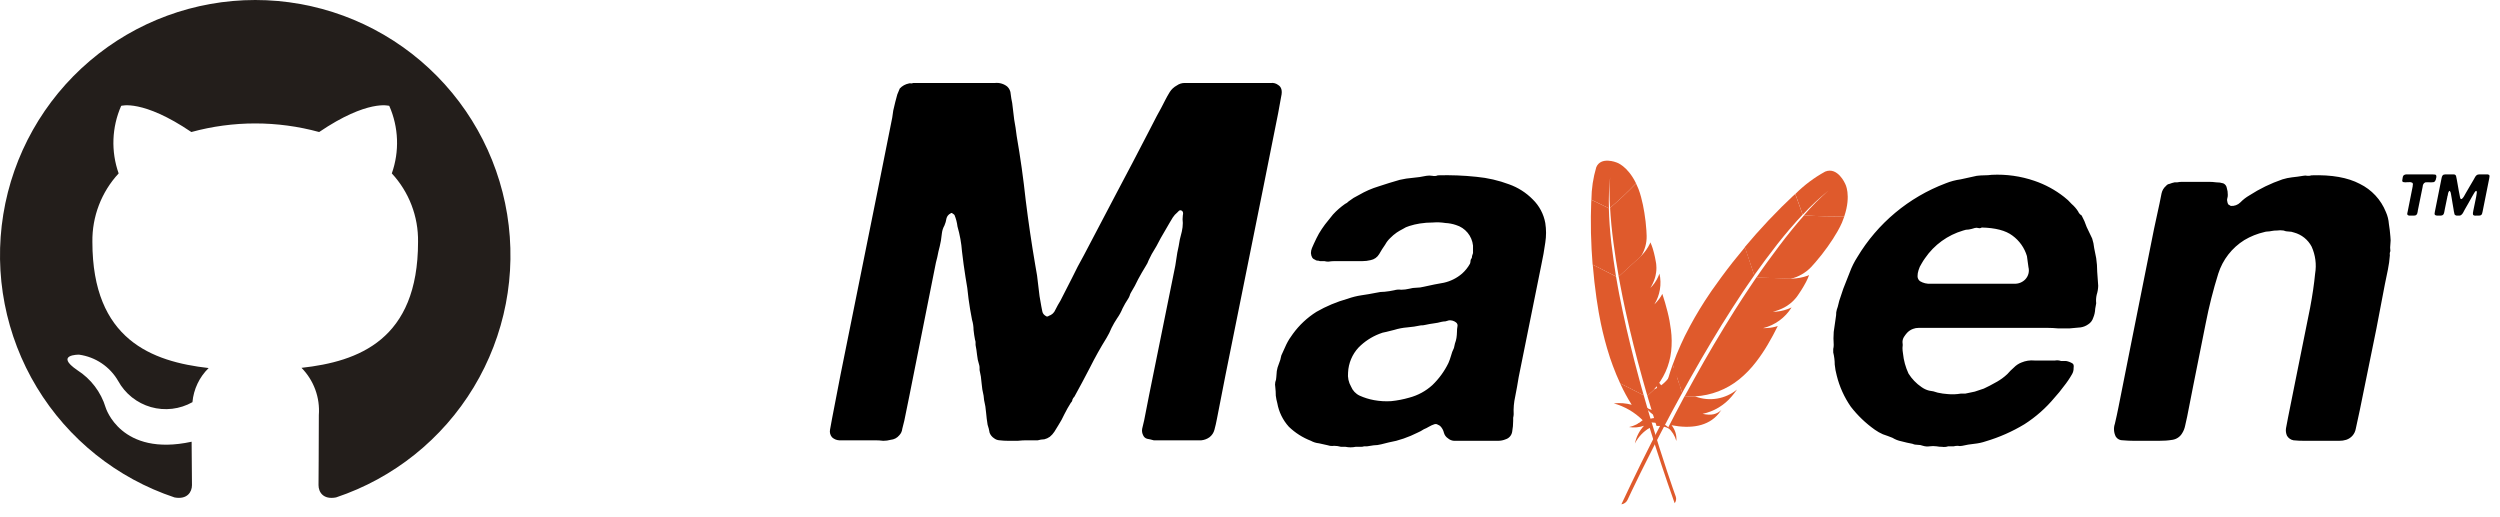 <svg width="174" height="36" viewBox="0 0 174 36" fill="none" xmlns="http://www.w3.org/2000/svg">
<g clip-path="url(#clip0_13516_109580)">
<path fill-rule="evenodd" clip-rule="evenodd" d="M17.763 0C13.545 0.001 9.464 1.503 6.252 4.237C3.039 6.971 0.904 10.759 0.229 14.923C-0.446 19.087 0.382 23.355 2.566 26.965C4.75 30.574 8.147 33.288 12.149 34.622C13.037 34.785 13.361 34.236 13.361 33.766C13.361 33.344 13.346 32.227 13.337 30.744C8.396 31.818 7.353 28.363 7.353 28.363C7.027 27.289 6.327 26.367 5.381 25.764C3.768 24.662 5.503 24.684 5.503 24.684C6.066 24.762 6.604 24.967 7.075 25.285C7.547 25.602 7.94 26.023 8.224 26.515C8.464 26.953 8.79 27.34 9.18 27.651C9.571 27.963 10.02 28.194 10.501 28.332C10.982 28.469 11.485 28.509 11.982 28.451C12.478 28.393 12.958 28.236 13.394 27.991C13.475 27.09 13.875 26.248 14.522 25.616C10.577 25.168 6.43 23.644 6.43 16.836C6.404 15.071 7.059 13.364 8.258 12.069C7.716 10.537 7.779 8.856 8.433 7.368C8.433 7.368 9.924 6.89 13.318 9.189C16.229 8.392 19.301 8.392 22.213 9.189C25.604 6.89 27.093 7.368 27.093 7.368C27.749 8.855 27.812 10.537 27.27 12.069C28.47 13.364 29.124 15.071 29.096 16.836C29.096 23.661 24.942 25.163 20.985 25.602C21.409 26.033 21.736 26.549 21.944 27.117C22.152 27.684 22.236 28.29 22.191 28.892C22.191 31.267 22.169 33.183 22.169 33.766C22.169 34.241 22.489 34.793 23.391 34.62C27.391 33.283 30.786 30.567 32.967 26.958C35.149 23.348 35.975 19.08 35.299 14.917C34.622 10.754 32.486 6.967 29.274 4.234C26.061 1.501 21.981 0 17.763 0Z" fill="#231E1B"/>
<path d="M111.101 11.637C110.882 12.374 110.768 13.137 110.762 13.906L111.981 14.496C111.958 13.771 111.988 13.046 112.068 12.325C112.073 12.275 112.077 12.246 112.077 12.246C112.076 12.273 112.069 12.299 112.068 12.325C112.01 13.038 112.008 13.754 112.062 14.467C112.694 13.93 113.297 13.361 113.869 12.761C113.261 11.521 112.506 11.305 112.506 11.305C112.506 11.305 111.426 10.869 111.101 11.637ZM114.272 17.778C114.274 17.777 114.276 17.776 114.277 17.774C114.279 17.772 114.279 17.77 114.28 17.768L114.211 17.828C114.21 17.834 114.204 17.839 114.203 17.845C114.227 17.822 114.251 17.799 114.272 17.778ZM115.328 21.002C115.27 21.064 115.211 21.123 115.152 21.182C115.182 21.154 115.215 21.121 115.243 21.09C115.272 21.062 115.301 21.033 115.328 21.002Z" fill="#DF5A2C"/>
<path opacity="0.35" d="M115.332 21.001C115.274 21.063 115.215 21.122 115.156 21.181C115.186 21.154 115.219 21.12 115.247 21.089C115.276 21.061 115.305 21.032 115.332 21.001Z" fill="#DF5A2C"/>
<path d="M114.883 20.028C114.893 20.02 114.9 20.01 114.911 20.002C114.949 19.964 114.988 19.925 115.02 19.886C114.978 19.933 114.929 19.978 114.883 20.028Z" fill="#DF5A2C"/>
<path opacity="0.35" d="M114.883 20.028C114.893 20.02 114.9 20.01 114.911 20.002C114.949 19.964 114.988 19.925 115.02 19.886C114.978 19.933 114.929 19.978 114.883 20.028Z" fill="#DF5A2C"/>
<path d="M112.301 18.094C112.245 17.696 112.194 17.297 112.146 16.897C112.1 16.497 112.063 16.096 112.035 15.694C112.032 15.672 112.031 15.649 112.03 15.626C112.004 15.239 111.984 14.863 111.976 14.494L110.759 13.907C110.756 13.981 110.751 14.057 110.747 14.137C110.736 14.428 110.726 14.738 110.724 15.064C110.721 15.431 110.724 15.813 110.731 16.215C110.739 16.583 110.754 16.968 110.775 17.359C110.794 17.694 110.816 18.032 110.843 18.378C110.844 18.392 110.845 18.401 110.846 18.416L112.474 19.241C112.417 18.856 112.357 18.474 112.301 18.094ZM114.706 27.721C114.796 28.026 114.887 28.339 114.986 28.657C114.989 28.66 114.987 28.666 114.99 28.669C115.004 28.716 115.015 28.759 115.031 28.803C115.096 29.017 115.16 29.208 115.294 29.643C115.62 29.623 115.946 29.701 116.229 29.867C116.007 29.595 115.688 29.422 115.34 29.384C116.337 28.719 116.993 27.862 116.9 26.84C116.891 26.747 116.877 26.654 116.86 26.561C116.85 26.769 116.784 26.971 116.669 27.144C116.554 27.317 116.393 27.456 116.205 27.546C116.6 26.947 116.784 26.233 116.727 25.519C116.713 25.342 116.691 25.165 116.662 24.99C116.615 25.442 116.451 25.874 116.185 26.243C115.92 26.611 115.563 26.905 115.149 27.093L114.655 27.548C114.673 27.607 114.688 27.663 114.706 27.721Z" fill="#DF5A2C"/>
<path d="M114.075 26.333C113.971 25.946 113.868 25.554 113.763 25.159C113.663 24.776 113.567 24.393 113.474 24.009C113.379 23.621 113.288 23.231 113.197 22.84C113.103 22.441 113.017 22.042 112.933 21.641C112.848 21.246 112.771 20.846 112.692 20.451C112.664 20.308 112.637 20.165 112.612 20.021C112.567 19.776 112.524 19.53 112.483 19.284C112.478 19.272 112.478 19.257 112.474 19.244L110.855 18.418C110.859 18.444 110.861 18.47 110.861 18.496C110.894 18.862 110.926 19.235 110.969 19.609C111.011 19.989 111.06 20.37 111.115 20.755C111.164 21.079 111.216 21.401 111.269 21.727C111.281 21.791 111.293 21.858 111.305 21.922C111.379 22.324 111.458 22.713 111.545 23.076C111.642 23.488 111.746 23.874 111.85 24.234C111.92 24.47 111.99 24.697 112.06 24.912C112.121 25.094 112.188 25.276 112.253 25.455C112.408 25.875 112.579 26.284 112.764 26.683L114.4 27.512C114.313 27.211 114.232 26.905 114.144 26.595C114.121 26.509 114.099 26.422 114.075 26.333Z" fill="#DF5A2C"/>
<path d="M112.787 26.737C113.009 27.216 113.259 27.68 113.539 28.127C113.549 28.14 113.559 28.16 113.568 28.173C113.162 28.061 112.738 28.029 112.32 28.076C113.08 28.287 113.772 28.691 114.33 29.247C114.06 29.485 113.733 29.649 113.381 29.724C113.73 29.781 114.089 29.75 114.423 29.632C114.101 29.978 113.882 30.405 113.788 30.868C114.019 30.413 114.376 30.034 114.818 29.778C115.31 31.407 115.901 33.172 116.556 35.024C116.606 34.959 116.639 34.883 116.653 34.802C116.667 34.722 116.66 34.639 116.633 34.562C116.512 34.229 115.732 32.026 114.843 29.035C114.818 28.951 114.796 28.865 114.767 28.778C114.759 28.753 114.754 28.731 114.746 28.706C114.655 28.393 114.561 28.07 114.468 27.739C114.447 27.662 114.425 27.59 114.404 27.513L114.402 27.509L112.765 26.681C112.771 26.7 112.778 26.719 112.787 26.737ZM112.666 19.277C112.675 19.332 112.685 19.381 112.695 19.436C112.726 19.598 112.755 19.762 112.788 19.927C112.823 20.107 112.86 20.291 112.896 20.48C112.914 20.575 112.933 20.669 112.952 20.767C113.012 21.058 113.076 21.355 113.142 21.662C113.222 22.039 113.311 22.426 113.407 22.829C113.496 23.21 113.592 23.607 113.694 24.011C113.792 24.396 113.891 24.791 114 25.199C114.096 25.56 114.2 25.932 114.304 26.312C114.307 26.33 114.316 26.349 114.319 26.368C114.425 26.742 114.533 27.13 114.648 27.524C114.649 27.532 114.651 27.541 114.656 27.549L115.15 27.094C115.138 27.098 115.127 27.105 115.111 27.112C115.782 26.374 116.203 25.443 116.313 24.451C116.367 23.958 116.362 23.459 116.298 22.967C116.246 22.539 116.167 22.115 116.06 21.698C115.956 21.279 115.835 20.863 115.698 20.454C115.597 20.651 115.47 20.834 115.321 20.997L115.236 21.091C115.207 21.122 115.176 21.15 115.144 21.184C115.536 20.543 115.664 19.775 115.499 19.042C115.389 19.352 115.223 19.639 115.01 19.889C114.978 19.928 114.939 19.967 114.901 20.005C114.89 20.013 114.883 20.023 114.87 20.033C115.005 19.816 115.111 19.582 115.187 19.338C115.202 19.29 115.215 19.242 115.224 19.193C115.242 19.118 115.253 19.043 115.265 18.968C115.269 18.918 115.276 18.872 115.281 18.822C115.29 18.704 115.29 18.586 115.278 18.469C115.276 18.43 115.275 18.394 115.269 18.358C115.26 18.303 115.253 18.252 115.243 18.203C115.209 18.001 115.166 17.8 115.116 17.602C115.096 17.523 115.074 17.445 115.051 17.367C115.041 17.339 115.036 17.311 115.026 17.283C114.999 17.205 114.977 17.133 114.954 17.074C114.927 17.003 114.897 16.934 114.864 16.867C114.856 16.901 114.844 16.934 114.828 16.965C114.685 17.258 114.497 17.527 114.272 17.763C114.271 17.765 114.269 17.766 114.268 17.768C114.266 17.77 114.266 17.772 114.265 17.774C114.242 17.796 114.219 17.819 114.198 17.844C114.2 17.838 114.205 17.833 114.207 17.827L112.652 19.251C112.665 19.262 112.667 19.271 112.666 19.277Z" fill="#DF5A2C"/>
<path d="M112.062 14.465C112.081 14.806 112.111 15.19 112.15 15.614C112.15 15.636 112.154 15.658 112.157 15.68C112.193 16.05 112.238 16.448 112.296 16.884C112.345 17.259 112.4 17.656 112.468 18.084C112.523 18.454 112.592 18.841 112.662 19.252L114.217 17.828C114.481 17.407 114.618 16.918 114.607 16.421C114.605 16.293 114.599 16.166 114.589 16.038C114.563 15.627 114.516 15.217 114.449 14.811C114.391 14.44 114.314 14.073 114.217 13.711C114.167 13.522 114.108 13.336 114.039 13.153C113.986 13.022 113.929 12.893 113.868 12.766C113.295 13.362 112.692 13.929 112.062 14.465ZM115.246 21.091C115.217 21.122 115.186 21.15 115.155 21.184C115.183 21.151 115.213 21.12 115.246 21.091Z" fill="#DF5A2C"/>
<path opacity="0.35" d="M115.248 21.092C115.219 21.123 115.187 21.151 115.156 21.184C115.185 21.152 115.215 21.121 115.248 21.092Z" fill="#DF5A2C"/>
<path d="M115.251 21.093C115.222 21.124 115.191 21.152 115.16 21.186C115.188 21.153 115.219 21.122 115.251 21.093ZM114.883 20.032C114.893 20.024 114.9 20.014 114.914 20.004C114.904 20.011 114.897 20.022 114.883 20.032Z" fill="#DF5A2C"/>
<path opacity="0.35" d="M114.883 20.032C114.893 20.024 114.9 20.014 114.914 20.004C114.904 20.011 114.897 20.022 114.883 20.032Z" fill="#DF5A2C"/>
<path d="M114.883 20.032C114.893 20.024 114.9 20.014 114.914 20.004C114.904 20.011 114.897 20.022 114.883 20.032Z" fill="#DF5A2C"/>
<path d="M63.568 5.775H69.261C69.562 5.745 69.863 5.833 70.1 6.02C70.173 6.087 70.233 6.167 70.274 6.257C70.317 6.347 70.34 6.445 70.344 6.544C70.368 6.755 70.403 6.965 70.449 7.173C70.495 7.545 70.542 7.929 70.588 8.325C70.658 8.698 70.717 9.082 70.763 9.478C71.019 10.945 71.228 12.435 71.391 13.949C71.577 15.456 71.799 16.958 72.055 18.455C72.15 18.928 72.219 19.406 72.265 19.887C72.311 20.367 72.38 20.845 72.475 21.319L72.544 21.668C72.565 21.78 72.628 21.88 72.72 21.948C72.758 21.965 72.793 21.989 72.824 22.017C72.854 22.028 72.885 22.03 72.916 22.024C72.947 22.018 72.975 22.004 72.998 21.983C73.1 21.951 73.194 21.897 73.273 21.824C73.351 21.752 73.413 21.663 73.453 21.563C73.569 21.331 73.685 21.121 73.802 20.935C74.082 20.399 74.35 19.875 74.605 19.363C74.861 18.827 75.141 18.292 75.443 17.756L77.68 13.495C78.445 12.056 79.202 10.612 79.949 9.164C80.135 8.791 80.322 8.43 80.508 8.081C80.717 7.708 80.916 7.336 81.102 6.963C81.196 6.777 81.3 6.59 81.416 6.404C81.537 6.213 81.706 6.057 81.906 5.95C82.068 5.834 82.264 5.772 82.464 5.775H88.472C88.647 5.757 88.822 5.807 88.961 5.915C89.193 6.055 89.264 6.323 89.17 6.719C89.101 7.091 89.03 7.475 88.961 7.871L87.913 13.111L85.294 26.104L84.7 29.143C84.653 29.401 84.594 29.658 84.525 29.911C84.471 30.121 84.348 30.305 84.176 30.435C84.011 30.553 83.818 30.625 83.617 30.645H80.298C80.149 30.601 79.997 30.566 79.844 30.54C79.782 30.524 79.724 30.494 79.675 30.451C79.627 30.409 79.589 30.355 79.564 30.296C79.491 30.156 79.467 29.996 79.495 29.841C79.541 29.655 79.589 29.457 79.635 29.248L79.984 27.466L81.801 18.49C81.847 18.163 81.893 17.861 81.941 17.581C82.01 17.279 82.069 16.976 82.115 16.673L82.255 16.114C82.3 15.92 82.323 15.72 82.324 15.521C82.301 15.347 82.301 15.171 82.324 14.997C82.371 14.81 82.336 14.694 82.22 14.647C82.191 14.635 82.158 14.632 82.126 14.638C82.095 14.644 82.067 14.66 82.044 14.682L81.941 14.787C81.818 14.886 81.712 15.004 81.626 15.136L81.416 15.486C81.207 15.835 80.997 16.196 80.788 16.569C80.602 16.941 80.392 17.314 80.159 17.686L79.949 18.105C79.898 18.254 79.828 18.395 79.74 18.524C79.553 18.827 79.379 19.13 79.216 19.433C79.071 19.745 78.908 20.048 78.727 20.341C78.678 20.416 78.643 20.498 78.622 20.585C78.596 20.66 78.561 20.73 78.517 20.795C78.375 21.008 78.247 21.23 78.133 21.459C78.032 21.705 77.903 21.94 77.749 22.157C77.607 22.37 77.478 22.592 77.364 22.821C77.267 23.063 77.15 23.296 77.015 23.519C76.599 24.188 76.215 24.876 75.862 25.58C75.511 26.26 75.15 26.936 74.78 27.606C74.718 27.664 74.67 27.736 74.64 27.816C74.637 27.856 74.626 27.895 74.609 27.931C74.591 27.967 74.566 27.999 74.535 28.025C74.37 28.285 74.219 28.553 74.081 28.829C73.96 29.094 73.82 29.351 73.662 29.597C73.574 29.752 73.481 29.903 73.383 30.051C73.296 30.183 73.191 30.301 73.068 30.4C72.953 30.483 72.822 30.542 72.684 30.575C72.53 30.58 72.378 30.604 72.23 30.645H71.427C71.264 30.645 71.066 30.657 70.833 30.68H70.169C69.971 30.68 69.772 30.669 69.575 30.645C69.436 30.64 69.301 30.591 69.191 30.505C69.048 30.414 68.938 30.279 68.877 30.121C68.847 29.931 68.8 29.744 68.737 29.562C68.691 29.284 68.656 29.005 68.632 28.724C68.61 28.429 68.564 28.137 68.493 27.851L68.458 27.536C68.387 27.25 68.34 26.957 68.318 26.663C68.298 26.357 68.251 26.053 68.178 25.755V25.58C68.178 25.509 68.166 25.438 68.143 25.371C68.072 25.155 68.025 24.933 68.004 24.707C67.98 24.473 67.945 24.239 67.899 24.008V23.834C67.901 23.774 67.889 23.714 67.864 23.659C67.818 23.428 67.783 23.195 67.759 22.96C67.758 22.724 67.723 22.488 67.654 22.262C67.558 21.776 67.476 21.286 67.41 20.795C67.364 20.291 67.294 19.79 67.2 19.293C67.106 18.701 67.024 18.107 66.956 17.512C66.912 16.92 66.806 16.335 66.641 15.765C66.608 15.489 66.538 15.219 66.432 14.962C66.391 14.92 66.344 14.884 66.292 14.857C66.269 14.81 66.222 14.81 66.152 14.857C66.083 14.892 66.022 14.941 65.974 15.001C65.926 15.061 65.891 15.131 65.873 15.206C65.848 15.375 65.801 15.539 65.733 15.695C65.641 15.857 65.581 16.035 65.558 16.219C65.534 16.394 65.51 16.568 65.489 16.743C65.442 17.002 65.383 17.258 65.314 17.512C65.267 17.77 65.209 18.026 65.139 18.28L63.288 27.571L62.939 29.283L62.799 29.841C62.783 30.012 62.709 30.172 62.59 30.296C62.517 30.385 62.426 30.459 62.325 30.513C62.222 30.567 62.111 30.6 61.996 30.61C61.825 30.657 61.649 30.681 61.472 30.68C61.286 30.657 61.1 30.645 60.913 30.645H58.398C58.216 30.634 58.043 30.559 57.909 30.435C57.847 30.364 57.803 30.28 57.779 30.189C57.755 30.099 57.751 30.004 57.769 29.911L57.909 29.143L58.503 26.069L61.123 13.076L62.1 8.185C62.124 8.046 62.147 7.883 62.17 7.697C62.214 7.498 62.261 7.3 62.31 7.103C62.357 6.916 62.403 6.742 62.45 6.579C62.52 6.392 62.578 6.253 62.624 6.16C62.792 5.98 63.012 5.858 63.253 5.81C63.323 5.787 63.37 5.787 63.393 5.81C63.453 5.808 63.512 5.796 63.568 5.775ZM105.317 29.283C105.317 29.54 105.293 29.797 105.247 30.051C105.228 30.172 105.175 30.285 105.095 30.378C105.015 30.471 104.91 30.539 104.793 30.575C104.627 30.645 104.448 30.681 104.268 30.68H101.195C101.04 30.67 100.892 30.608 100.776 30.505C100.639 30.416 100.54 30.279 100.497 30.121C100.458 29.95 100.374 29.793 100.252 29.667C100.203 29.619 100.143 29.583 100.078 29.562C100.043 29.537 100.002 29.52 99.96 29.514C99.917 29.508 99.873 29.513 99.833 29.527C99.698 29.571 99.57 29.63 99.448 29.702C99.337 29.769 99.221 29.828 99.099 29.876C98.956 29.972 98.804 30.053 98.645 30.121C98.506 30.191 98.354 30.261 98.191 30.331C97.862 30.471 97.524 30.588 97.178 30.68C96.828 30.75 96.48 30.831 96.131 30.924C95.959 30.969 95.783 30.992 95.606 30.994C95.466 31.017 95.315 31.041 95.152 31.064H94.943C94.876 31.087 94.805 31.099 94.733 31.099H94.348C94.118 31.146 93.881 31.146 93.651 31.099H93.337C93.177 31.053 93.013 31.029 92.847 31.029C92.706 31.052 92.562 31.04 92.427 30.994L91.799 30.854C91.603 30.835 91.412 30.776 91.24 30.68C90.668 30.46 90.145 30.127 89.704 29.702C89.287 29.241 89.008 28.672 88.9 28.06C88.852 27.888 88.817 27.713 88.795 27.536C88.795 27.338 88.783 27.14 88.76 26.942C88.737 26.827 88.737 26.708 88.76 26.593C88.805 26.482 88.829 26.364 88.831 26.244C88.831 26.174 88.842 26.034 88.865 25.825C88.892 25.657 88.939 25.492 89.005 25.336C89.086 25.145 89.145 24.946 89.179 24.742L89.528 23.974C89.655 23.715 89.808 23.469 89.983 23.24C90.427 22.628 90.985 22.106 91.625 21.703C92.306 21.311 93.034 21.006 93.79 20.795C94.107 20.681 94.435 20.599 94.768 20.55C95.095 20.504 95.432 20.446 95.781 20.376C95.975 20.328 96.175 20.305 96.374 20.306C96.597 20.284 96.819 20.249 97.039 20.201C97.197 20.155 97.364 20.143 97.527 20.166C97.716 20.163 97.903 20.14 98.086 20.096C98.246 20.05 98.41 20.027 98.575 20.026C98.753 20.025 98.928 20.001 99.099 19.957C99.612 19.84 100.078 19.747 100.497 19.677C100.961 19.573 101.392 19.357 101.754 19.048C101.979 18.849 102.167 18.613 102.313 18.35C102.333 18.294 102.345 18.235 102.347 18.175C102.348 18.126 102.36 18.079 102.383 18.035C102.408 18.007 102.427 17.974 102.439 17.938C102.451 17.902 102.455 17.864 102.452 17.826C102.469 17.754 102.492 17.684 102.522 17.616V17.092C102.487 16.764 102.356 16.452 102.145 16.197C101.934 15.942 101.652 15.755 101.334 15.66C101.097 15.58 100.851 15.533 100.601 15.521C100.312 15.474 100.019 15.462 99.728 15.486C99.424 15.486 99.12 15.509 98.82 15.556C98.571 15.595 98.326 15.653 98.086 15.73C97.924 15.776 97.772 15.847 97.632 15.94C97.488 16.013 97.348 16.094 97.213 16.184C97.05 16.297 96.898 16.426 96.759 16.569C96.619 16.701 96.501 16.854 96.41 17.023C96.259 17.236 96.119 17.458 95.991 17.686C95.927 17.794 95.841 17.887 95.739 17.96C95.637 18.032 95.52 18.081 95.397 18.105C95.203 18.153 95.004 18.176 94.803 18.175H92.847C92.718 18.176 92.59 18.188 92.463 18.21C92.369 18.213 92.275 18.201 92.184 18.175H91.868C91.814 18.15 91.754 18.138 91.694 18.14C91.662 18.141 91.629 18.135 91.599 18.123C91.57 18.111 91.542 18.093 91.52 18.07C91.357 18.024 91.263 17.872 91.24 17.616C91.241 17.497 91.265 17.378 91.311 17.267C91.357 17.151 91.403 17.046 91.45 16.953C91.566 16.697 91.683 16.464 91.799 16.254C91.928 16.038 92.068 15.828 92.219 15.625L92.498 15.276L92.778 14.927C93.029 14.653 93.311 14.407 93.615 14.193C93.709 14.154 93.792 14.094 93.86 14.019C93.978 13.941 94.095 13.859 94.209 13.774C94.325 13.704 94.454 13.634 94.593 13.565C95.023 13.314 95.48 13.115 95.955 12.971C96.445 12.808 96.933 12.656 97.423 12.517C97.721 12.447 98.025 12.401 98.331 12.377C98.648 12.351 98.963 12.305 99.274 12.237C99.412 12.213 99.554 12.213 99.693 12.237C99.822 12.268 99.957 12.255 100.078 12.202C100.975 12.177 101.874 12.212 102.767 12.307C103.543 12.38 104.307 12.556 105.038 12.831C105.657 13.052 106.218 13.41 106.679 13.879C107.134 14.322 107.439 14.896 107.552 15.521C107.623 15.972 107.623 16.431 107.552 16.883C107.482 17.395 107.389 17.919 107.273 18.455L105.701 26.244C105.631 26.686 105.549 27.14 105.457 27.606C105.367 28.007 105.331 28.418 105.352 28.828C105.349 28.911 105.338 28.993 105.317 29.073V29.283ZM101.265 23.904C101.314 23.78 101.348 23.651 101.37 23.519C101.391 23.381 101.402 23.241 101.405 23.1C101.404 22.971 101.415 22.843 101.439 22.716C101.453 22.664 101.45 22.61 101.431 22.56C101.412 22.51 101.379 22.467 101.334 22.436C101.196 22.329 101.021 22.279 100.846 22.297C100.763 22.317 100.682 22.34 100.601 22.367C100.507 22.37 100.413 22.381 100.321 22.402C100.15 22.45 99.975 22.485 99.798 22.506C99.599 22.532 99.4 22.567 99.204 22.611C99.102 22.638 98.996 22.65 98.89 22.646C98.579 22.714 98.264 22.76 97.947 22.786C97.638 22.81 97.334 22.869 97.039 22.96L96.48 23.1C96.311 23.125 96.147 23.172 95.991 23.24C95.453 23.451 94.965 23.772 94.559 24.183C94.114 24.66 93.854 25.279 93.825 25.93C93.789 26.269 93.862 26.612 94.034 26.907C94.146 27.184 94.359 27.409 94.628 27.536C94.951 27.682 95.292 27.788 95.641 27.851C96.032 27.922 96.432 27.945 96.828 27.92C97.254 27.877 97.675 27.795 98.086 27.676C98.685 27.519 99.236 27.219 99.693 26.803C100.153 26.36 100.532 25.84 100.811 25.266C100.88 25.107 100.938 24.943 100.986 24.777C101.035 24.583 101.104 24.396 101.195 24.218L101.265 23.904ZM145.826 21.494C145.819 21.71 145.771 21.923 145.686 22.122C145.628 22.311 145.504 22.472 145.336 22.576C145.18 22.686 145.001 22.758 144.813 22.786C144.579 22.809 144.323 22.832 144.045 22.856H143.241C142.984 22.832 142.752 22.821 142.542 22.821H133.53C133.399 22.819 133.269 22.843 133.146 22.891C132.986 22.949 132.843 23.045 132.727 23.17C132.65 23.257 132.579 23.351 132.517 23.45C132.451 23.554 132.415 23.675 132.413 23.799C132.436 23.938 132.436 24.079 132.413 24.218C132.414 24.347 132.426 24.475 132.448 24.602C132.496 25.086 132.627 25.558 132.832 25.999C133.066 26.374 133.375 26.695 133.74 26.942C133.897 27.056 134.075 27.139 134.263 27.187C134.467 27.209 134.667 27.256 134.858 27.327C135.099 27.381 135.345 27.416 135.592 27.431C135.883 27.456 136.176 27.445 136.465 27.396H136.779C137.011 27.35 137.233 27.303 137.442 27.257L138.072 27.047C138.327 26.931 138.618 26.779 138.945 26.593C139.223 26.441 139.482 26.253 139.713 26.034C139.853 25.872 140.004 25.72 140.167 25.58C140.315 25.427 140.493 25.308 140.691 25.231C140.977 25.11 141.29 25.062 141.599 25.091H143.032C143.172 25.066 143.316 25.078 143.45 25.126H143.8C143.961 25.153 144.115 25.213 144.254 25.301C144.323 25.347 144.347 25.452 144.323 25.615C144.328 25.762 144.292 25.907 144.219 26.034C144.046 26.341 143.847 26.633 143.625 26.907C143.429 27.175 143.22 27.431 142.996 27.676C142.397 28.398 141.69 29.022 140.9 29.527C140.058 30.036 139.155 30.435 138.211 30.715C137.951 30.804 137.681 30.862 137.408 30.889C137.125 30.917 136.845 30.964 136.569 31.029C136.465 31.052 136.358 31.052 136.255 31.029C136.16 31.029 136.067 31.041 135.975 31.064H135.592C135.457 31.11 135.313 31.122 135.172 31.099C135.043 31.1 134.915 31.088 134.788 31.064C134.626 31.041 134.461 31.041 134.299 31.064C134.147 31.087 133.992 31.075 133.845 31.029C133.723 30.981 133.592 30.958 133.461 30.959C133.34 30.963 133.221 30.939 133.112 30.889C132.853 30.842 132.596 30.784 132.342 30.715C132.12 30.672 131.907 30.589 131.714 30.47C131.495 30.382 131.274 30.301 131.05 30.226C130.854 30.14 130.667 30.035 130.492 29.911C129.856 29.462 129.291 28.92 128.815 28.305C128.36 27.648 128.028 26.914 127.837 26.139C127.768 25.887 127.721 25.63 127.697 25.37C127.697 25.088 127.662 24.806 127.593 24.532V24.288C127.616 24.196 127.627 24.103 127.627 24.008C127.604 23.706 127.604 23.402 127.627 23.1L127.767 22.122C127.791 21.995 127.803 21.867 127.802 21.738C127.823 21.607 127.858 21.478 127.907 21.354L128.012 20.935L128.292 20.096C128.454 19.701 128.606 19.316 128.746 18.944C128.882 18.577 129.057 18.225 129.269 17.896C130.68 15.54 132.847 13.731 135.416 12.761C135.753 12.625 136.105 12.531 136.465 12.482C136.814 12.412 137.187 12.33 137.582 12.237C137.756 12.215 137.931 12.203 138.106 12.202C138.281 12.202 138.456 12.19 138.63 12.167C139.637 12.117 140.645 12.259 141.599 12.587C142.344 12.841 143.041 13.218 143.66 13.704C143.851 13.849 144.026 14.012 144.183 14.193C144.36 14.345 144.514 14.521 144.638 14.717C144.686 14.835 144.772 14.933 144.882 14.997C145.023 15.254 145.14 15.522 145.232 15.8C145.348 16.056 145.476 16.324 145.616 16.603C145.687 16.819 145.733 17.041 145.755 17.267C145.803 17.477 145.849 17.709 145.895 17.966C145.942 18.278 145.965 18.593 145.965 18.909L146.035 19.887C146.031 20.1 145.995 20.312 145.93 20.515C145.885 20.71 145.873 20.911 145.895 21.109L145.826 21.494ZM140.97 19.433C141.072 19.322 141.145 19.187 141.182 19.04C141.219 18.894 141.218 18.741 141.18 18.594C141.134 18.245 141.098 17.989 141.075 17.826C140.904 17.25 140.548 16.747 140.062 16.394C139.596 16.044 138.886 15.858 137.932 15.835C137.896 15.858 137.856 15.873 137.813 15.88C137.771 15.886 137.728 15.882 137.687 15.87C137.607 15.846 137.522 15.846 137.442 15.87C137.306 15.916 137.166 15.951 137.023 15.975C136.892 15.973 136.762 15.997 136.639 16.044C135.56 16.36 134.622 17.038 133.985 17.966C133.895 18.088 133.814 18.217 133.74 18.35C133.647 18.489 133.576 18.642 133.53 18.804C133.484 18.939 133.461 19.081 133.461 19.223C133.461 19.291 133.476 19.358 133.506 19.419C133.536 19.479 133.581 19.532 133.635 19.572C133.856 19.704 134.112 19.765 134.368 19.747H140.202C140.345 19.753 140.488 19.729 140.621 19.674C140.753 19.62 140.873 19.538 140.97 19.433ZM160.888 12.202C162.284 12.156 163.403 12.354 164.241 12.796C165.068 13.201 165.715 13.898 166.057 14.752C166.176 15.017 166.246 15.301 166.267 15.59C166.313 15.87 166.348 16.161 166.371 16.464C166.394 16.638 166.394 16.814 166.371 16.988C166.348 17.15 166.348 17.314 166.371 17.477C166.329 17.563 166.317 17.662 166.336 17.756C166.311 18.096 166.265 18.435 166.197 18.769C166.127 19.118 166.057 19.456 165.988 19.782L165.394 22.891L164.241 28.549C164.148 28.991 164.054 29.422 163.962 29.841C163.931 30.018 163.854 30.183 163.737 30.318C163.619 30.454 163.468 30.554 163.297 30.61C163.139 30.659 162.974 30.683 162.809 30.68H160.364C160.119 30.681 159.874 30.67 159.63 30.645C159.536 30.629 159.447 30.592 159.369 30.538C159.29 30.483 159.225 30.413 159.176 30.331C159.102 30.166 159.078 29.984 159.106 29.806C159.153 29.574 159.199 29.329 159.245 29.073L159.735 26.628L160.783 21.424C160.946 20.562 161.062 19.77 161.132 19.048C161.24 18.409 161.155 17.753 160.888 17.162C160.762 16.924 160.589 16.714 160.379 16.545C160.168 16.377 159.925 16.254 159.665 16.184C159.543 16.137 159.412 16.113 159.281 16.114C159.161 16.114 159.042 16.09 158.931 16.044C158.781 16.021 158.628 16.021 158.477 16.044C158.349 16.041 158.22 16.053 158.094 16.079C158.001 16.1 157.908 16.111 157.814 16.114C157.743 16.115 157.672 16.126 157.604 16.149C157.112 16.262 156.641 16.45 156.208 16.708C155.343 17.247 154.699 18.077 154.391 19.048C154.036 20.184 153.745 21.339 153.517 22.506L152.644 26.872L152.225 29.003C152.179 29.213 152.132 29.422 152.085 29.632C152.048 29.818 151.978 29.996 151.876 30.156C151.806 30.276 151.709 30.379 151.594 30.457C151.48 30.535 151.349 30.588 151.212 30.61C150.9 30.661 150.585 30.684 150.269 30.68H148.523C148.266 30.68 148.01 30.668 147.755 30.645C147.659 30.65 147.564 30.63 147.478 30.587C147.392 30.544 147.319 30.48 147.265 30.4C147.192 30.262 147.148 30.11 147.137 29.953C147.124 29.797 147.144 29.64 147.196 29.492C147.288 29.096 147.37 28.724 147.439 28.374L148.383 23.624L149.919 15.94L150.304 14.158C150.35 13.902 150.398 13.669 150.444 13.46C150.488 13.255 150.598 13.071 150.758 12.936C150.788 12.898 150.825 12.866 150.866 12.841C150.908 12.817 150.955 12.802 151.003 12.796C151.116 12.751 151.233 12.716 151.352 12.691H151.527C151.642 12.668 151.758 12.656 151.876 12.656H153.728C153.903 12.656 154.078 12.667 154.251 12.691C154.417 12.688 154.582 12.712 154.741 12.761C154.804 12.789 154.86 12.832 154.902 12.887C154.945 12.942 154.973 13.007 154.984 13.075C155.034 13.234 155.057 13.399 155.055 13.565C155.056 13.648 155.044 13.73 155.019 13.809C154.996 13.877 154.996 13.951 155.019 14.019C155.027 14.093 155.051 14.164 155.089 14.228C155.15 14.26 155.208 14.295 155.264 14.333C155.385 14.342 155.508 14.325 155.622 14.283C155.737 14.241 155.841 14.175 155.928 14.088C156.114 13.897 156.325 13.732 156.556 13.6C157.277 13.134 158.051 12.759 158.862 12.482C159.078 12.415 159.301 12.368 159.525 12.342C159.758 12.319 160.015 12.284 160.294 12.237C160.398 12.213 160.505 12.213 160.608 12.237C160.703 12.244 160.798 12.232 160.888 12.202ZM169.536 12.175C169.551 12.191 169.56 12.21 169.567 12.23C169.573 12.251 169.574 12.272 169.572 12.293C169.572 12.351 169.56 12.409 169.536 12.461L169.529 12.517C169.514 12.555 169.493 12.59 169.467 12.622C169.442 12.649 169.411 12.668 169.376 12.678C169.318 12.688 169.26 12.693 169.201 12.692C169.138 12.688 169.076 12.685 169.013 12.685H168.908C168.888 12.694 168.866 12.696 168.845 12.692C168.826 12.687 168.806 12.69 168.789 12.699C168.73 12.725 168.682 12.772 168.656 12.832C168.641 12.857 168.632 12.886 168.628 12.915L168.614 13.013L168.279 14.662C168.275 14.682 168.272 14.704 168.272 14.725C168.272 14.744 168.268 14.763 168.259 14.78L168.245 14.836L168.231 14.878C168.23 14.885 168.229 14.893 168.224 14.899C168.221 14.905 168.215 14.91 168.209 14.913C168.2 14.932 168.188 14.948 168.172 14.961C168.156 14.974 168.138 14.984 168.119 14.99C168.092 15 168.063 15.005 168.034 15.004H167.72C167.691 15.008 167.661 15.005 167.634 14.995C167.606 14.985 167.58 14.969 167.56 14.948C167.545 14.918 167.541 14.884 167.546 14.85C167.555 14.813 167.564 14.771 167.574 14.725L167.902 13.076L167.915 13.006C167.925 12.986 167.927 12.964 167.922 12.943L167.937 12.845C167.942 12.771 167.918 12.724 167.867 12.706C167.808 12.68 167.743 12.67 167.679 12.678C167.599 12.682 167.53 12.685 167.468 12.685C167.445 12.685 167.422 12.687 167.399 12.692C167.383 12.692 167.366 12.69 167.351 12.685C167.343 12.68 167.335 12.678 167.327 12.676C167.318 12.675 167.309 12.676 167.301 12.678C167.287 12.678 167.273 12.675 167.259 12.671C167.238 12.662 167.22 12.646 167.209 12.626C167.198 12.605 167.193 12.582 167.196 12.559C167.203 12.498 167.212 12.438 167.225 12.377C167.229 12.349 167.234 12.324 167.239 12.301C167.248 12.276 167.26 12.253 167.273 12.231C167.286 12.209 167.305 12.192 167.329 12.182C167.351 12.168 167.375 12.157 167.399 12.147C167.413 12.142 167.422 12.142 167.427 12.147C167.439 12.146 167.45 12.144 167.462 12.14H169.327C169.367 12.14 169.406 12.142 169.446 12.147C169.478 12.145 169.51 12.155 169.536 12.175ZM173.253 12.189C173.272 12.223 173.277 12.263 173.267 12.301C173.262 12.342 173.255 12.389 173.246 12.44L172.792 14.711C172.784 14.758 172.772 14.805 172.758 14.85C172.749 14.886 172.732 14.92 172.708 14.948C172.688 14.968 172.664 14.984 172.637 14.993C172.611 15.003 172.582 15.007 172.554 15.004H172.359C172.329 15.004 172.298 15.007 172.268 15.011C172.244 15.012 172.22 15.007 172.199 14.997C172.182 14.994 172.166 14.986 172.152 14.975C172.139 14.964 172.128 14.95 172.121 14.934C172.117 14.899 172.114 14.864 172.114 14.829L172.135 14.711C172.136 14.694 172.138 14.678 172.142 14.662C172.147 14.639 172.151 14.618 172.156 14.599L172.338 13.712L172.366 13.544C172.379 13.494 172.386 13.442 172.387 13.39C172.382 13.372 172.38 13.353 172.38 13.335C172.38 13.326 172.379 13.318 172.375 13.311C172.372 13.303 172.366 13.297 172.359 13.293C172.356 13.29 172.352 13.288 172.349 13.287C172.345 13.286 172.342 13.285 172.338 13.286C172.322 13.296 172.306 13.305 172.289 13.313C172.241 13.372 172.199 13.435 172.163 13.502C172.126 13.571 172.087 13.639 172.045 13.705C171.961 13.849 171.88 13.996 171.8 14.145C171.72 14.289 171.639 14.431 171.555 14.571C171.514 14.644 171.475 14.719 171.437 14.794C171.403 14.864 171.353 14.924 171.291 14.969C171.261 14.988 171.227 15 171.192 15.004H170.968C170.948 14.996 170.927 14.989 170.906 14.983C170.888 14.974 170.871 14.963 170.857 14.948C170.842 14.933 170.832 14.914 170.829 14.892L170.815 14.822C170.801 14.782 170.792 14.739 170.787 14.697C170.782 14.65 170.775 14.603 170.766 14.557C170.738 14.42 170.715 14.283 170.696 14.145C170.678 14.004 170.655 13.864 170.626 13.726L170.585 13.488C170.578 13.415 170.551 13.345 170.507 13.286C170.504 13.285 170.5 13.286 170.496 13.287C170.492 13.288 170.489 13.29 170.487 13.293H170.473C170.451 13.309 170.435 13.331 170.424 13.355C170.411 13.377 170.401 13.4 170.395 13.425C170.395 13.447 170.391 13.468 170.382 13.488L170.361 13.607C170.352 13.625 170.345 13.643 170.34 13.663C170.335 13.679 170.333 13.695 170.333 13.712L170.166 14.522C170.154 14.597 170.14 14.671 170.124 14.746C170.117 14.81 170.095 14.872 170.06 14.927C170.046 14.938 170.032 14.949 170.019 14.962C170.009 14.972 169.997 14.979 169.984 14.983C169.957 14.993 169.929 15 169.9 15.004H169.62C169.57 15.007 169.521 14.992 169.481 14.962C169.468 14.951 169.459 14.937 169.453 14.921C169.447 14.905 169.445 14.888 169.446 14.871C169.451 14.829 169.458 14.783 169.467 14.732L169.928 12.426C169.937 12.384 169.946 12.345 169.955 12.307C169.966 12.272 169.983 12.239 170.005 12.21C170.018 12.192 170.035 12.178 170.055 12.167C170.074 12.156 170.094 12.149 170.116 12.147C170.131 12.142 170.14 12.142 170.145 12.147C170.157 12.146 170.168 12.144 170.179 12.14H170.787C170.806 12.138 170.825 12.141 170.842 12.147C170.861 12.153 170.877 12.162 170.892 12.175C170.912 12.191 170.927 12.211 170.938 12.234C170.949 12.257 170.954 12.282 170.954 12.307C170.964 12.364 170.975 12.42 170.989 12.475C171.013 12.606 171.037 12.738 171.06 12.873C171.083 13.004 171.106 13.136 171.129 13.271C171.149 13.343 171.162 13.415 171.172 13.488C171.186 13.563 171.199 13.635 171.213 13.705C171.222 13.734 171.229 13.765 171.234 13.796C171.239 13.809 171.246 13.821 171.255 13.831C171.265 13.84 171.277 13.847 171.291 13.851C171.301 13.856 171.313 13.857 171.324 13.855C171.335 13.852 171.345 13.846 171.353 13.837C171.371 13.824 171.388 13.807 171.402 13.789C171.446 13.741 171.484 13.686 171.514 13.628C171.545 13.569 171.578 13.511 171.612 13.453C171.708 13.301 171.799 13.145 171.884 12.985C171.972 12.822 172.066 12.664 172.163 12.51C172.201 12.445 172.238 12.377 172.275 12.307C172.311 12.239 172.37 12.184 172.442 12.154C172.474 12.145 172.507 12.14 172.54 12.14H173.044C173.069 12.135 173.095 12.135 173.12 12.14H173.155C173.173 12.149 173.192 12.156 173.212 12.161C173.235 12.165 173.248 12.175 173.253 12.189Z" fill="black"/>
<path d="M127.03 11.944C126.269 12.362 125.57 12.886 124.955 13.501L125.468 14.944C126.025 14.343 126.625 13.782 127.263 13.266C127.305 13.23 127.332 13.21 127.332 13.21C127.31 13.23 127.285 13.246 127.263 13.266C126.649 13.794 126.079 14.369 125.555 14.986C126.49 15.055 127.428 15.076 128.365 15.048C128.861 13.567 128.426 12.793 128.426 12.793C128.426 12.793 127.903 11.584 127.03 11.944ZM124.703 19.407C124.706 19.408 124.708 19.408 124.711 19.407C124.714 19.407 124.716 19.406 124.718 19.404L124.615 19.399C124.609 19.403 124.6 19.401 124.594 19.405C124.633 19.406 124.671 19.407 124.703 19.407ZM122.992 22.84C122.896 22.846 122.802 22.846 122.707 22.846C122.754 22.848 122.806 22.846 122.854 22.844C122.9 22.846 122.946 22.844 122.992 22.84Z" fill="#DF5A2C"/>
<path opacity="0.35" d="M122.992 22.839C122.896 22.844 122.802 22.844 122.707 22.844C122.754 22.847 122.806 22.845 122.854 22.842C122.9 22.844 122.946 22.843 122.992 22.839Z" fill="#DF5A2C"/>
<path d="M123.41 21.7C123.424 21.703 123.439 21.7 123.453 21.702C123.514 21.701 123.576 21.701 123.634 21.695C123.563 21.699 123.486 21.697 123.41 21.7Z" fill="#DF5A2C"/>
<path opacity="0.35" d="M123.41 21.7C123.424 21.703 123.439 21.7 123.453 21.702C123.514 21.701 123.576 21.701 123.634 21.695C123.563 21.699 123.486 21.697 123.41 21.7Z" fill="#DF5A2C"/>
<path d="M122.864 18.093C123.141 17.722 123.417 17.36 123.691 17.007C123.978 16.642 124.265 16.291 124.556 15.95C124.574 15.929 124.591 15.908 124.608 15.892C124.894 15.559 125.177 15.241 125.463 14.937L124.95 13.498C124.889 13.556 124.824 13.612 124.758 13.674C124.503 13.912 124.251 14.154 124.003 14.401C123.708 14.694 123.407 15.005 123.094 15.333C122.808 15.637 122.514 15.959 122.22 16.289C121.969 16.575 121.718 16.865 121.466 17.164C121.455 17.176 121.449 17.185 121.438 17.198L122.093 19.155C122.354 18.8 122.609 18.444 122.864 18.093ZM117.151 27.755C116.982 28.071 116.807 28.395 116.635 28.73C116.634 28.735 116.628 28.739 116.628 28.743C116.601 28.791 116.576 28.835 116.555 28.884C116.436 29.108 116.336 29.311 116.098 29.769C116.377 30.013 116.577 30.334 116.673 30.692C116.71 30.297 116.591 29.904 116.341 29.596C117.672 29.853 118.881 29.685 119.618 28.789C119.685 28.706 119.748 28.621 119.808 28.533C119.484 28.836 119.129 28.935 118.499 28.805C119.292 28.637 120.007 28.208 120.529 27.587C120.658 27.434 120.781 27.275 120.897 27.111C120.5 27.437 120.024 27.654 119.518 27.74C119.011 27.826 118.49 27.778 118.007 27.601L117.249 27.575L117.151 27.755Z" fill="#DF5A2C"/>
<path d="M117.755 26.133C117.978 25.74 118.206 25.343 118.436 24.941C118.658 24.556 118.886 24.173 119.118 23.785C119.35 23.398 119.586 23.011 119.822 22.624C120.066 22.229 120.312 21.839 120.564 21.45C120.81 21.064 121.065 20.68 121.315 20.3C121.406 20.162 121.496 20.029 121.593 19.891C121.75 19.658 121.912 19.427 122.074 19.194C122.081 19.181 122.092 19.169 122.098 19.155L121.452 17.204C121.434 17.228 121.415 17.25 121.394 17.272C121.13 17.593 120.86 17.918 120.596 18.253C120.33 18.593 120.065 18.938 119.805 19.293C119.586 19.592 119.372 19.892 119.156 20.197C119.114 20.257 119.072 20.322 119.03 20.382C118.77 20.765 118.525 21.141 118.306 21.502C118.057 21.911 117.833 22.304 117.632 22.677C117.501 22.923 117.376 23.16 117.262 23.39C117.167 23.584 117.077 23.784 116.987 23.979C116.776 24.441 116.589 24.906 116.422 25.374L117.08 27.341C117.249 27.03 117.427 26.72 117.602 26.4C117.653 26.312 117.703 26.225 117.755 26.133Z" fill="#DF5A2C"/>
<path d="M116.397 25.437C116.195 25.998 116.029 26.572 115.898 27.154C115.896 27.172 115.888 27.195 115.886 27.213C115.647 26.801 115.332 26.438 114.957 26.144C115.396 27.032 115.701 27.892 115.645 28.684C115.239 28.66 114.845 28.532 114.502 28.313C114.737 28.637 115.052 28.896 115.414 29.067C114.881 29.09 114.364 29.26 113.921 29.558C114.468 29.375 115.057 29.354 115.616 29.499C114.718 31.2 113.791 33.091 112.848 35.102C112.939 35.09 113.027 35.056 113.102 35.001C113.176 34.947 113.236 34.875 113.276 34.791C113.444 34.428 114.566 32.035 116.226 28.921C116.272 28.833 116.323 28.746 116.369 28.653C116.383 28.627 116.396 28.605 116.409 28.578C116.584 28.254 116.767 27.92 116.954 27.578C116.999 27.5 117.038 27.425 117.082 27.346L117.083 27.342L116.425 25.374C116.413 25.394 116.404 25.415 116.397 25.437ZM122.227 19.335C122.191 19.387 122.16 19.434 122.124 19.486C122.021 19.641 121.913 19.796 121.809 19.956C121.693 20.128 121.578 20.305 121.456 20.486C121.395 20.577 121.335 20.668 121.274 20.763C121.09 21.044 120.905 21.334 120.715 21.633C120.474 22.014 120.236 22.397 120.002 22.783C119.771 23.161 119.533 23.557 119.293 23.963C119.067 24.351 118.832 24.747 118.596 25.163C118.386 25.529 118.174 25.91 117.957 26.3C117.944 26.317 117.936 26.34 117.924 26.357C117.712 26.742 117.492 27.141 117.27 27.549C117.264 27.557 117.26 27.566 117.258 27.576L118.017 27.602C118.003 27.595 117.989 27.593 117.972 27.586C119.098 27.524 120.177 27.109 121.053 26.399C121.488 26.044 121.879 25.639 122.22 25.192C122.518 24.806 122.791 24.402 123.037 23.981C123.286 23.561 123.518 23.13 123.733 22.691C123.495 22.77 123.248 22.817 122.997 22.829L122.854 22.837C122.807 22.839 122.759 22.837 122.707 22.839C123.532 22.636 124.245 22.118 124.694 21.397C124.36 21.559 123.999 21.658 123.629 21.691C123.571 21.697 123.509 21.697 123.448 21.697C123.434 21.695 123.419 21.698 123.4 21.695C123.682 21.627 123.954 21.524 124.208 21.387C124.259 21.361 124.307 21.332 124.353 21.3C124.427 21.254 124.495 21.202 124.565 21.151C124.609 21.115 124.65 21.083 124.694 21.047C124.795 20.959 124.888 20.864 124.973 20.761C125.001 20.727 125.029 20.698 125.053 20.664C125.089 20.612 125.125 20.565 125.155 20.518C125.305 20.303 125.429 20.108 125.529 19.933C125.58 19.846 125.625 19.767 125.664 19.693C125.678 19.662 125.697 19.636 125.711 19.605C125.751 19.521 125.79 19.446 125.819 19.379C125.854 19.302 125.885 19.222 125.912 19.142C125.878 19.163 125.842 19.18 125.804 19.192C125.456 19.314 125.092 19.382 124.723 19.394C124.721 19.393 124.718 19.393 124.716 19.393C124.714 19.394 124.711 19.395 124.709 19.396C124.673 19.395 124.636 19.396 124.599 19.399C124.605 19.395 124.614 19.396 124.619 19.392L122.236 19.303C122.238 19.323 122.232 19.331 122.227 19.335Z" fill="#DF5A2C"/>
<path d="M125.566 14.984C125.311 15.274 125.03 15.607 124.724 15.979C124.707 15.997 124.692 16.017 124.678 16.038C124.412 16.364 124.132 16.721 123.833 17.117C123.556 17.48 123.284 17.848 123.018 18.219C122.768 18.561 122.515 18.927 122.246 19.314L124.629 19.403C125.176 19.274 125.674 18.988 126.061 18.581C126.157 18.481 126.253 18.372 126.35 18.258C126.656 17.906 126.944 17.539 127.213 17.158C127.46 16.814 127.69 16.457 127.9 16.089C128.01 15.898 128.109 15.7 128.199 15.499C128.265 15.343 128.321 15.194 128.369 15.05C127.435 15.075 126.499 15.053 125.566 14.984ZM122.864 22.847C122.817 22.85 122.769 22.848 122.717 22.849C122.766 22.846 122.814 22.845 122.864 22.847Z" fill="#DF5A2C"/>
<path opacity="0.35" d="M122.854 22.849C122.806 22.851 122.759 22.849 122.707 22.851C122.756 22.848 122.804 22.847 122.854 22.849Z" fill="#DF5A2C"/>
<path d="M122.854 22.846C122.806 22.848 122.759 22.846 122.707 22.848C122.756 22.844 122.804 22.844 122.854 22.846ZM123.401 21.699C123.415 21.701 123.429 21.699 123.447 21.701C123.434 21.699 123.42 21.702 123.401 21.699Z" fill="#DF5A2C"/>
<path opacity="0.35" d="M123.402 21.699C123.416 21.701 123.43 21.699 123.449 21.701C123.435 21.699 123.421 21.702 123.402 21.699Z" fill="#DF5A2C"/>
<path d="M123.402 21.699C123.416 21.701 123.43 21.699 123.449 21.701C123.435 21.699 123.421 21.702 123.402 21.699Z" fill="#DF5A2C"/>
</g>
<defs>
<clipPath id="clip0_13516_109580">
<rect width="173.647" height="36" fill="white"/>
</clipPath>
</defs>
</svg>
